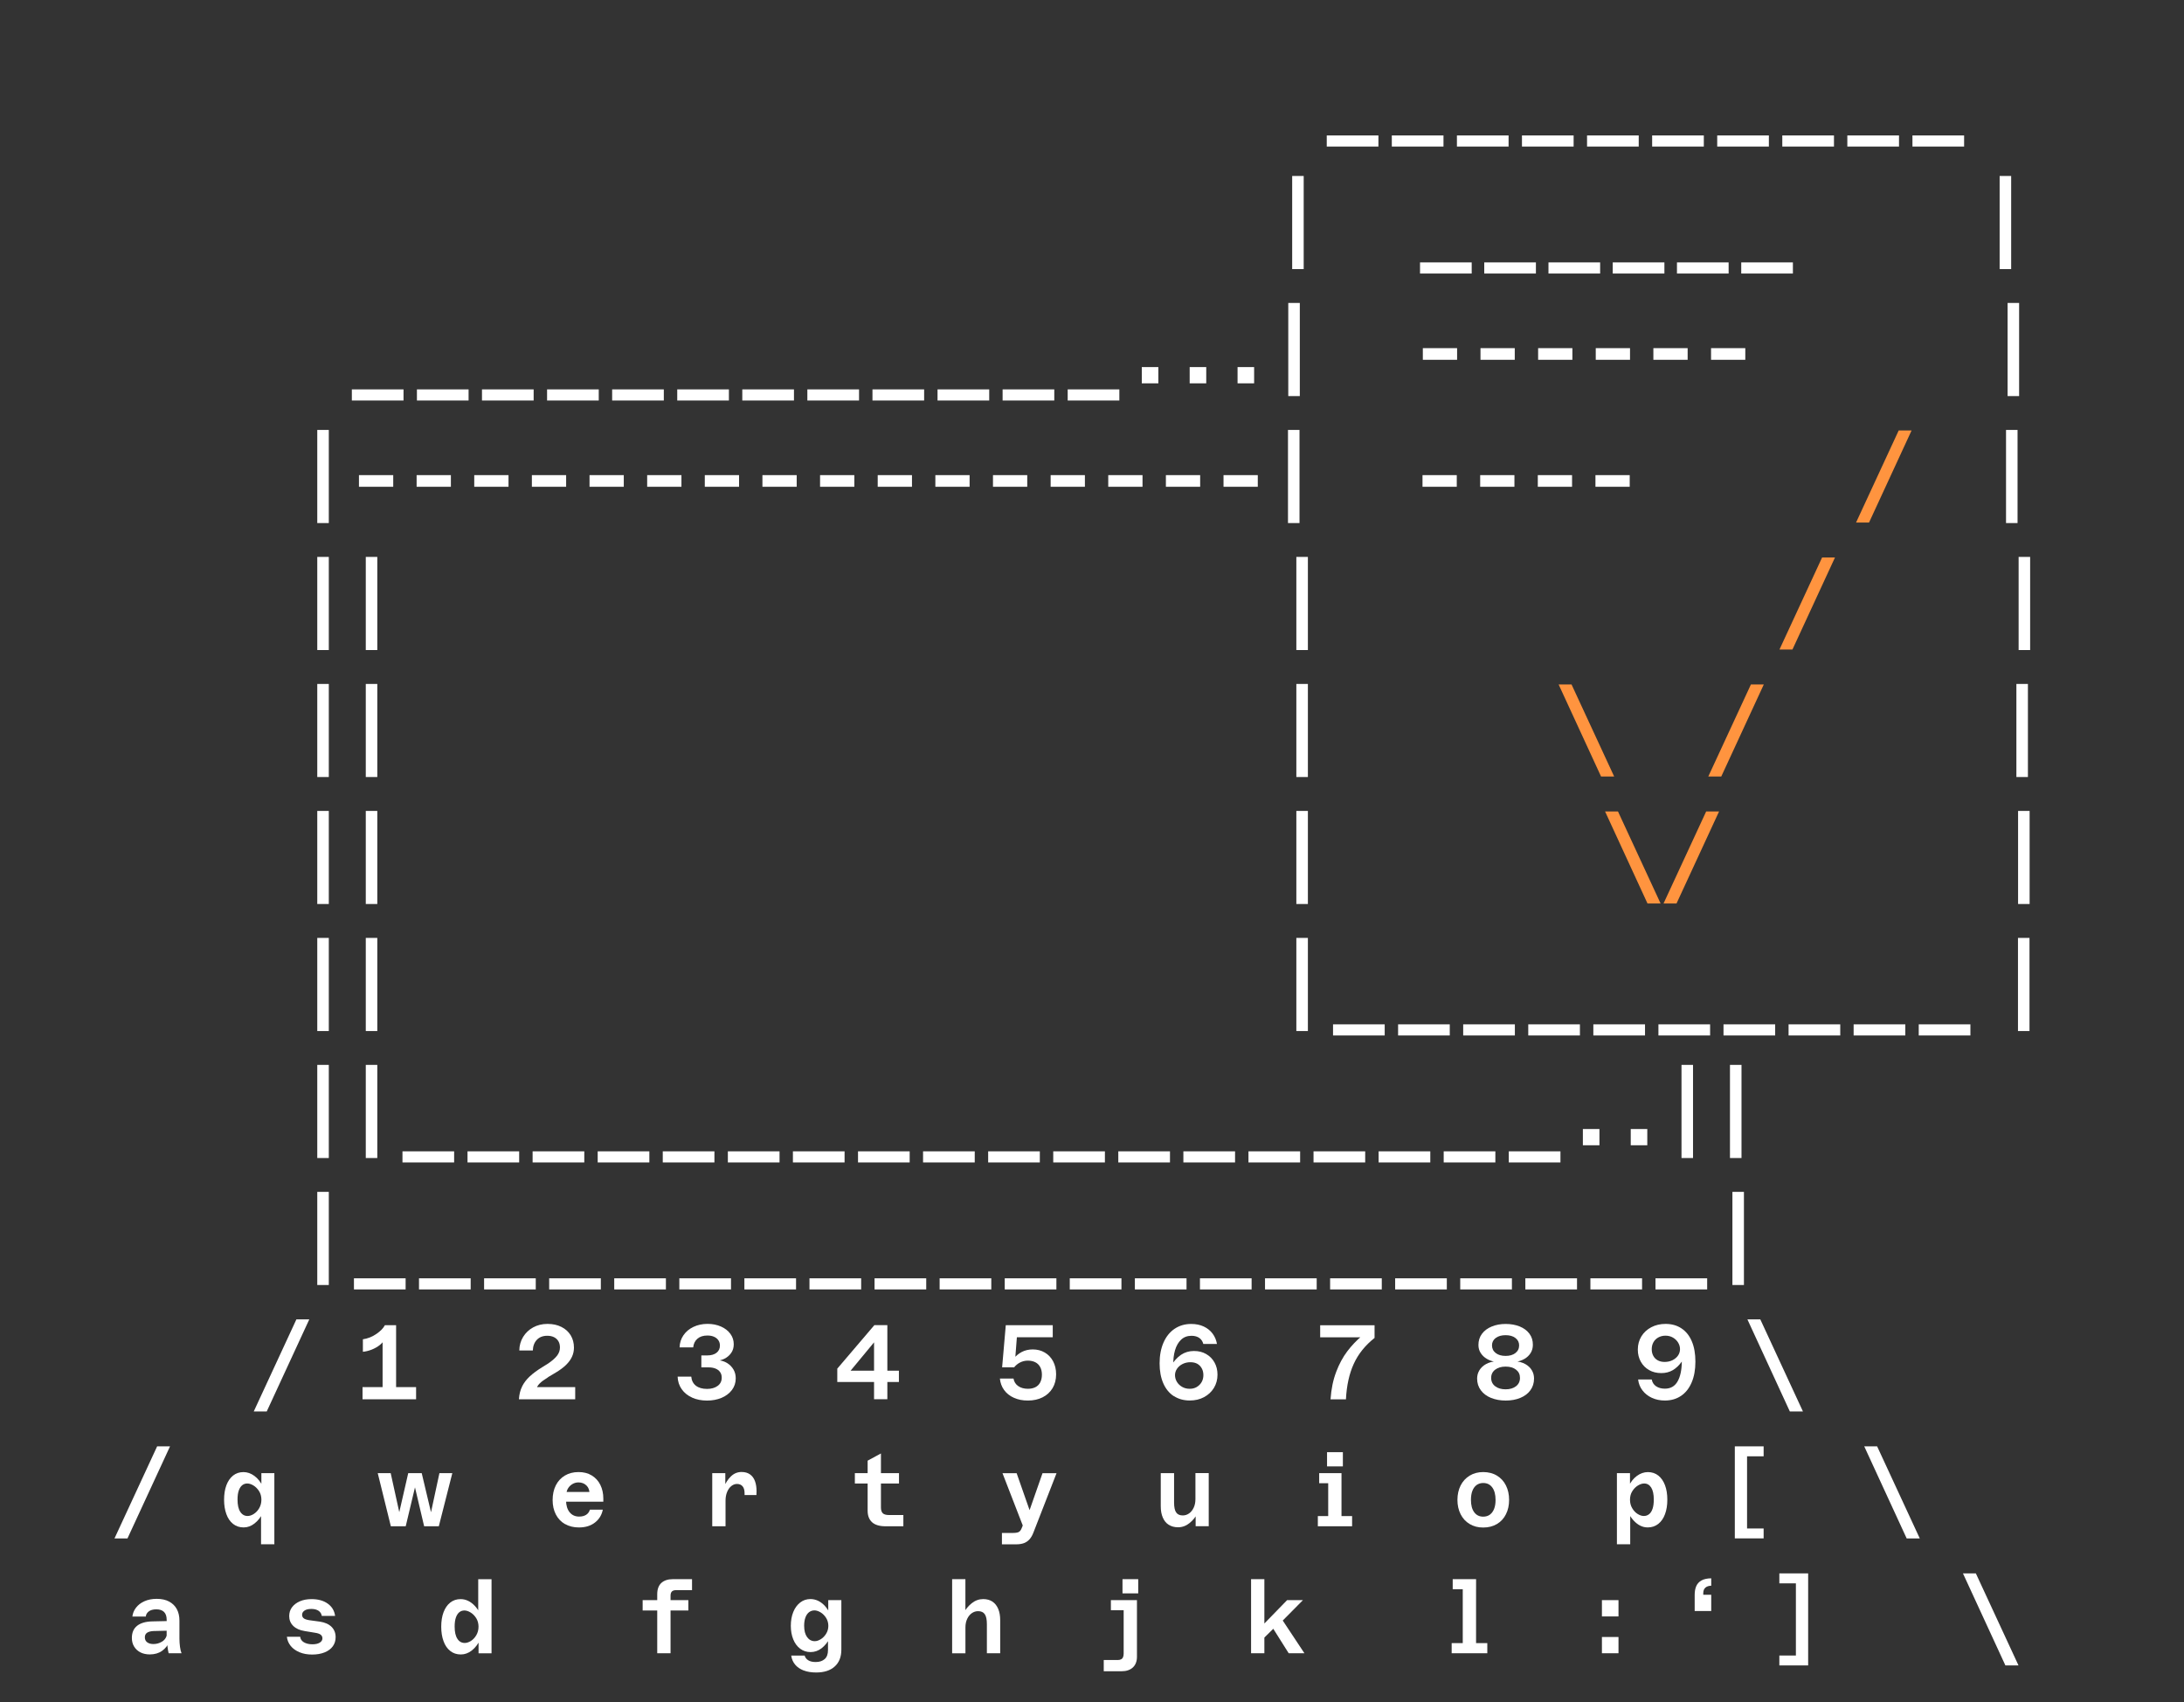 <svg width="145" height="113" viewBox="0 0 145 113" fill="none" xmlns="http://www.w3.org/2000/svg">
<rect x="0" y="0" width="145" height="113" fill="#333333" stroke="none"/>
<g clip-path="url(#clip0_6388_2706)">
<g clip-path="url(#clip1_6388_2706)">
<path d="M88.086 8.99H91.516V9.728H88.086V8.99Z" fill="white"/>
<path d="M92.405 8.99H95.836V9.728H92.405V8.99Z" fill="white"/>
<path d="M96.728 8.99H100.158V9.728H96.728V8.99Z" fill="white"/>
<path d="M101.046 8.99H104.476V9.728H101.046V8.99Z" fill="white"/>
<path d="M105.367 8.99H108.798V9.728H105.367V8.99Z" fill="white"/>
<path d="M109.689 8.99H113.12V9.728H109.689V8.99Z" fill="white"/>
<path d="M114.009 8.99H117.439V9.728H114.009V8.99Z" fill="white"/>
<path d="M118.33 8.99H121.761V9.728H118.33V8.99Z" fill="white"/>
<path d="M122.648 8.99H126.079V9.728H122.648V8.99Z" fill="white"/>
<path d="M126.971 8.99H130.401V9.728H126.971V8.99Z" fill="white"/>
<path d="M85.79 11.681H86.555V17.863H85.79V11.681Z" fill="white"/>
<path d="M94.278 17.42H97.709V18.158H94.278V17.42Z" fill="white"/>
<path d="M98.542 17.42H101.972V18.158H98.542V17.42Z" fill="white"/>
<path d="M102.806 17.42H106.236V18.158H102.806V17.42Z" fill="white"/>
<path d="M107.072 17.42H110.503V18.158H107.072V17.42Z" fill="white"/>
<path d="M111.337 17.42H114.767V18.158H111.337V17.42Z" fill="white"/>
<path d="M115.604 17.42H119.034V18.158H115.604V17.42Z" fill="white"/>
<path d="M132.76 11.681H133.525V17.863H132.76V11.681Z" fill="white"/>
<path d="M23.36 25.85H26.791V26.588H23.36V25.85Z" fill="white"/>
<path d="M27.68 25.85H31.11V26.588H27.68V25.85Z" fill="white"/>
<path d="M32 25.85H35.43V26.588H32V25.85Z" fill="white"/>
<path d="M36.321 25.85H39.752V26.588H36.321V25.85Z" fill="white"/>
<path d="M40.642 25.85H44.072V26.588H40.642V25.85Z" fill="white"/>
<path d="M44.963 25.85H48.393V26.588H44.963V25.85Z" fill="white"/>
<path d="M49.282 25.85H52.713V26.588H49.282V25.85Z" fill="white"/>
<path d="M53.602 25.85H57.033V26.588H53.602V25.85Z" fill="white"/>
<path d="M57.925 25.85H61.355V26.588H57.925V25.85Z" fill="white"/>
<path d="M62.245 25.85H65.676V26.588H62.245V25.85Z" fill="white"/>
<path d="M66.565 25.85H69.996V26.588H66.565V25.85Z" fill="white"/>
<path d="M70.886 25.85H74.316V26.588H70.886V25.85Z" fill="white"/>
<path d="M75.806 24.367H76.905V25.448H75.806V24.367Z" fill="white"/>
<path d="M78.985 24.367H80.085V25.448H78.985V24.367Z" fill="white"/>
<path d="M82.164 24.367H83.264V25.448H82.164V24.367Z" fill="white"/>
<path d="M85.531 20.111H86.297V26.293H85.531V20.111Z" fill="white"/>
<path d="M94.465 23.11H96.74V23.883H94.465V23.11Z" fill="white"/>
<path d="M98.293 23.11H100.568V23.883H98.293V23.11Z" fill="white"/>
<path d="M102.119 23.11H104.394V23.883H102.119V23.11Z" fill="white"/>
<path d="M105.945 23.11H108.22V23.883H105.945V23.11Z" fill="white"/>
<path d="M109.771 23.11H112.046V23.883H109.771V23.11Z" fill="white"/>
<path d="M113.6 23.11H115.874V23.883H113.6V23.11Z" fill="white"/>
<path d="M133.288 20.111H134.053V26.293H133.288V20.111Z" fill="white"/>
<path d="M21.064 28.541H21.83V34.723H21.064V28.541Z" fill="white"/>
<path d="M23.832 31.54H26.107V32.313H23.832V31.54Z" fill="white"/>
<path d="M27.66 31.54H29.935V32.313H27.66V31.54Z" fill="white"/>
<path d="M31.486 31.54H33.761V32.313H31.486V31.54Z" fill="white"/>
<path d="M35.312 31.54H37.587V32.313H35.312V31.54Z" fill="white"/>
<path d="M39.14 31.54H41.414V32.313H39.14V31.54Z" fill="white"/>
<path d="M42.967 31.54H45.242V32.313H42.967V31.54Z" fill="white"/>
<path d="M46.793 31.54H49.068V32.313H46.793V31.54Z" fill="white"/>
<path d="M50.619 31.54H52.894V32.313H50.619V31.54Z" fill="white"/>
<path d="M54.446 31.54H56.721V32.313H54.446V31.54Z" fill="white"/>
<path d="M58.273 31.54H60.548V32.313H58.273V31.54Z" fill="white"/>
<path d="M62.1 31.54H64.374V32.313H62.1V31.54Z" fill="white"/>
<path d="M65.926 31.54H68.201V32.313H65.926V31.54Z" fill="white"/>
<path d="M69.754 31.54H72.029V32.313H69.754V31.54Z" fill="white"/>
<path d="M73.579 31.54H75.854V32.313H73.579V31.54Z" fill="white"/>
<path d="M77.406 31.54H79.681V32.313H77.406V31.54Z" fill="white"/>
<path d="M81.232 31.54H83.507V32.313H81.232V31.54Z" fill="white"/>
<path d="M85.512 28.541H86.277V34.723H85.512V28.541Z" fill="white"/>
<path d="M94.443 31.54H96.718V32.313H94.443V31.54Z" fill="white"/>
<path d="M98.272 31.54H100.546V32.313H98.272V31.54Z" fill="white"/>
<path d="M102.098 31.54H104.372V32.313H102.098V31.54Z" fill="white"/>
<path d="M105.925 31.54H108.2V32.313H105.925V31.54Z" fill="white"/>
<path d="M133.184 28.541H133.949V34.723H133.184V28.541Z" fill="white"/>
<path d="M21.064 36.971H21.83V43.153H21.064V36.971Z" fill="white"/>
<path d="M24.285 36.971H25.05V43.153H24.285V36.971Z" fill="white"/>
<path d="M86.067 36.971H86.833V43.153H86.067V36.971Z" fill="white"/>
<path d="M134.02 36.971H134.785V43.153H134.02V36.971Z" fill="white"/>
<path d="M21.064 45.401H21.83V51.583H21.064V45.401Z" fill="white"/>
<path d="M24.285 45.401H25.05V51.583H24.285V45.401Z" fill="white"/>
<path d="M86.067 45.401H86.833V51.583H86.067V45.401Z" fill="white"/>
<path d="M133.872 45.401H134.637V51.583H133.872V45.401Z" fill="white"/>
<path d="M21.064 53.831H21.83V60.012H21.064V53.831Z" fill="white"/>
<path d="M24.285 53.831H25.05V60.012H24.285V53.831Z" fill="white"/>
<path d="M86.067 53.831H86.833V60.012H86.067V53.831Z" fill="white"/>
<path d="M126.058 28.576H126.914L124.089 34.688H123.227L126.058 28.576Z" fill="#FF943F"/>
<path d="M120.973 37.006H121.829L119.004 43.118H118.142L120.973 37.006Z" fill="#FF943F"/>
<path d="M103.48 45.436H104.337L107.168 51.548H106.298L103.48 45.436Z" fill="#FF943F"/>
<path d="M116.247 45.436H117.103L114.278 51.548H113.416L116.247 45.436Z" fill="#FF943F"/>
<path d="M106.563 53.865H107.42L110.251 59.977H109.381L106.563 53.865Z" fill="#FF943F"/>
<path d="M113.277 53.865H114.133L111.307 59.977H110.445L113.277 53.865Z" fill="#FF943F"/>
<path d="M133.984 53.831H134.75V60.012H133.984V53.831Z" fill="white"/>
<path d="M21.064 62.261H21.83V68.442H21.064V62.261Z" fill="white"/>
<path d="M24.285 62.261H25.05V68.442H24.285V62.261Z" fill="white"/>
<path d="M86.067 62.261H86.833V68.442H86.067V62.261Z" fill="white"/>
<path d="M88.503 67.999H91.933V68.737H88.503V67.999Z" fill="white"/>
<path d="M92.822 67.999H96.253V68.737H92.822V67.999Z" fill="white"/>
<path d="M97.144 67.999H100.575V68.737H97.144V67.999Z" fill="white"/>
<path d="M101.464 67.999H104.894V68.737H101.464V67.999Z" fill="white"/>
<path d="M105.785 67.999H109.216V68.737H105.785V67.999Z" fill="white"/>
<path d="M110.106 67.999H113.537V68.737H110.106V67.999Z" fill="white"/>
<path d="M114.427 67.999H117.857V68.737H114.427V67.999Z" fill="white"/>
<path d="M118.747 67.999H122.178V68.737H118.747V67.999Z" fill="white"/>
<path d="M123.066 67.999H126.497V68.737H123.066V67.999Z" fill="white"/>
<path d="M127.389 67.999H130.819V68.737H127.389V67.999Z" fill="white"/>
<path d="M133.977 62.261H134.742V68.442H133.977V62.261Z" fill="white"/>
<path d="M21.064 70.69H21.83V76.872H21.064V70.69Z" fill="white"/>
<path d="M24.285 70.69H25.05V76.872H24.285V70.69Z" fill="white"/>
<path d="M26.721 76.429H30.151V77.167H26.721V76.429Z" fill="white"/>
<path d="M31.039 76.429H34.469V77.167H31.039V76.429Z" fill="white"/>
<path d="M35.361 76.429H38.792V77.167H35.361V76.429Z" fill="white"/>
<path d="M39.682 76.429H43.112V77.167H39.682V76.429Z" fill="white"/>
<path d="M44.002 76.429H47.432V77.167H44.002V76.429Z" fill="white"/>
<path d="M48.324 76.429H51.755V77.167H48.324V76.429Z" fill="white"/>
<path d="M52.643 76.429H56.073V77.167H52.643V76.429Z" fill="white"/>
<path d="M56.965 76.429H60.395V77.167H56.965V76.429Z" fill="white"/>
<path d="M61.284 76.429H64.715V77.167H61.284V76.429Z" fill="white"/>
<path d="M65.606 76.429H69.036V77.167H65.606V76.429Z" fill="white"/>
<path d="M69.927 76.429H73.357V77.167H69.927V76.429Z" fill="white"/>
<path d="M74.246 76.429H77.677V77.167H74.246V76.429Z" fill="white"/>
<path d="M78.567 76.429H81.998V77.167H78.567V76.429Z" fill="white"/>
<path d="M82.888 76.429H86.318V77.167H82.888V76.429Z" fill="white"/>
<path d="M87.208 76.429H90.638V77.167H87.208V76.429Z" fill="white"/>
<path d="M91.529 76.429H94.96V77.167H91.529V76.429Z" fill="white"/>
<path d="M95.85 76.429H99.28V77.167H95.85V76.429Z" fill="white"/>
<path d="M100.171 76.429H103.601V77.167H100.171V76.429Z" fill="white"/>
<path d="M105.09 74.946H106.19V76.027H105.09V74.946Z" fill="white"/>
<path d="M108.268 74.946H109.367V76.027H108.268V74.946Z" fill="white"/>
<path d="M111.638 70.69H112.403V76.872H111.638V70.69Z" fill="white"/>
<path d="M114.856 70.69H115.622V76.872H114.856V70.69Z" fill="white"/>
<path d="M21.064 79.12H21.83V85.302H21.064V79.12Z" fill="white"/>
<path d="M23.499 84.859H26.93V85.597H23.499V84.859Z" fill="white"/>
<path d="M27.818 84.859H31.249V85.597H27.818V84.859Z" fill="white"/>
<path d="M32.14 84.859H35.57V85.597H32.14V84.859Z" fill="white"/>
<path d="M36.461 84.859H39.891V85.597H36.461V84.859Z" fill="white"/>
<path d="M40.78 84.859H44.211V85.597H40.78V84.859Z" fill="white"/>
<path d="M45.102 84.859H48.533V85.597H45.102V84.859Z" fill="white"/>
<path d="M49.421 84.859H52.851V85.597H49.421V84.859Z" fill="white"/>
<path d="M53.743 84.859H57.174V85.597H53.743V84.859Z" fill="white"/>
<path d="M58.063 84.859H61.494V85.597H58.063V84.859Z" fill="white"/>
<path d="M62.384 84.859H65.814V85.597H62.384V84.859Z" fill="white"/>
<path d="M66.706 84.859H70.136V85.597H66.706V84.859Z" fill="white"/>
<path d="M71.024 84.859H74.455V85.597H71.024V84.859Z" fill="white"/>
<path d="M75.346 84.859H78.776V85.597H75.346V84.859Z" fill="white"/>
<path d="M79.667 84.859H83.097V85.597H79.667V84.859Z" fill="white"/>
<path d="M83.987 84.859H87.418V85.597H83.987V84.859Z" fill="white"/>
<path d="M88.309 84.859H91.739V85.597H88.309V84.859Z" fill="white"/>
<path d="M92.627 84.859H96.057V85.597H92.627V84.859Z" fill="white"/>
<path d="M96.948 84.859H100.379V85.597H96.948V84.859Z" fill="white"/>
<path d="M101.271 84.859H104.701V85.597H101.271V84.859Z" fill="white"/>
<path d="M105.59 84.859H109.02V85.597H105.59V84.859Z" fill="white"/>
<path d="M109.911 84.859H113.342V85.597H109.911V84.859Z" fill="white"/>
<path d="M115.018 79.12H115.783V85.302H115.018V79.12Z" fill="white"/>
<path d="M19.678 87.585H20.534L17.709 93.697H16.847L19.678 87.585Z" fill="white"/>
<path d="M24.069 92.081H27.625V92.889H24.069V92.081ZM25.399 88.828L25.552 88.877C25.482 89.027 25.368 89.164 25.212 89.289C25.053 89.413 24.877 89.513 24.68 89.591C24.483 89.669 24.288 89.716 24.093 89.736V88.906C24.413 88.859 24.709 88.742 24.983 88.555C25.258 88.368 25.447 88.172 25.554 87.971H26.298V92.889H25.401V88.828H25.399Z" fill="white"/>
<path d="M34.662 92.038C34.785 91.794 34.954 91.572 35.17 91.371C35.387 91.17 35.659 90.969 35.988 90.766L36.405 90.506C36.67 90.323 36.865 90.151 36.989 89.987C37.114 89.823 37.176 89.644 37.176 89.447C37.176 89.292 37.143 89.156 37.076 89.039C37.008 88.922 36.911 88.832 36.784 88.767C36.656 88.703 36.508 88.672 36.336 88.672C36.044 88.672 35.812 88.762 35.644 88.939C35.475 89.117 35.385 89.353 35.375 89.65H34.478C34.482 89.318 34.567 89.017 34.73 88.75C34.892 88.483 35.114 88.272 35.394 88.118C35.675 87.964 35.993 87.885 36.351 87.885C36.709 87.885 37.012 87.952 37.277 88.087C37.541 88.219 37.744 88.405 37.889 88.641C38.032 88.877 38.106 89.15 38.106 89.458C38.106 89.673 38.063 89.876 37.976 90.063C37.891 90.251 37.76 90.43 37.584 90.604C37.408 90.777 37.178 90.947 36.896 91.117L36.409 91.406L36.366 91.441C36.131 91.585 35.953 91.716 35.837 91.831C35.721 91.946 35.64 92.079 35.593 92.227L35.363 92.079H38.189V92.887H34.453C34.472 92.563 34.542 92.28 34.666 92.036L34.662 92.038Z" fill="white"/>
<path d="M45.95 92.775C45.658 92.645 45.426 92.457 45.258 92.217C45.088 91.975 44.999 91.698 44.989 91.384H45.894C45.917 91.642 46.019 91.843 46.199 91.985C46.381 92.127 46.628 92.2 46.943 92.2C47.231 92.2 47.465 92.133 47.647 91.999C47.828 91.866 47.917 91.684 47.917 91.454C47.917 91.304 47.88 91.179 47.805 91.078C47.732 90.976 47.629 90.9 47.502 90.849C47.374 90.799 47.227 90.771 47.059 90.771H46.564V89.977H46.955C47.214 89.977 47.42 89.919 47.571 89.802C47.722 89.684 47.797 89.524 47.797 89.323C47.797 89.187 47.763 89.07 47.693 88.968C47.623 88.867 47.527 88.791 47.401 88.736C47.276 88.681 47.131 88.656 46.962 88.656C46.684 88.656 46.464 88.728 46.301 88.871C46.139 89.013 46.046 89.204 46.023 89.442H45.119C45.128 89.142 45.213 88.875 45.376 88.638C45.538 88.402 45.758 88.217 46.037 88.084C46.315 87.952 46.628 87.883 46.976 87.883C47.305 87.883 47.602 87.942 47.867 88.059C48.132 88.176 48.339 88.336 48.489 88.541C48.64 88.744 48.715 88.976 48.715 89.234C48.715 89.458 48.659 89.651 48.545 89.813C48.431 89.975 48.286 90.1 48.107 90.19C47.927 90.28 47.737 90.33 47.533 90.344L47.637 90.287C47.882 90.307 48.097 90.371 48.277 90.484C48.458 90.598 48.597 90.74 48.698 90.914C48.798 91.087 48.847 91.281 48.847 91.497C48.847 91.792 48.762 92.051 48.59 92.278C48.418 92.502 48.188 92.674 47.902 92.795C47.614 92.914 47.295 92.974 46.941 92.974C46.57 92.974 46.238 92.908 45.946 92.777L45.95 92.775Z" fill="white"/>
<path d="M58.03 88.715L58.316 88.763L56.368 91.117L56.263 90.99H59.68V91.741H55.589V90.855L58.051 87.967H58.913V92.885H58.03V88.713V88.715Z" fill="white"/>
<path d="M67.313 92.789C67.043 92.668 66.826 92.496 66.666 92.276C66.505 92.055 66.413 91.8 66.384 91.511H67.288C67.325 91.726 67.429 91.893 67.601 92.012C67.773 92.132 67.988 92.192 68.249 92.192C68.434 92.192 68.599 92.157 68.74 92.087C68.881 92.016 68.989 91.909 69.062 91.767C69.136 91.624 69.174 91.454 69.174 91.257C69.174 91.06 69.138 90.892 69.062 90.752C68.987 90.611 68.881 90.504 68.74 90.432C68.599 90.36 68.432 90.323 68.243 90.323C68.054 90.323 67.885 90.364 67.725 90.445C67.565 90.528 67.433 90.635 67.333 90.766H66.533L66.776 87.969H69.894V88.769H67.132L67.536 88.475L67.397 90.252L67.279 90.217C67.431 90.02 67.617 89.864 67.831 89.751C68.046 89.638 68.291 89.579 68.566 89.579C68.863 89.579 69.13 89.647 69.366 89.786C69.602 89.924 69.787 90.12 69.919 90.369C70.05 90.619 70.118 90.906 70.118 91.23C70.118 91.581 70.038 91.888 69.882 92.151C69.723 92.412 69.503 92.615 69.221 92.758C68.939 92.9 68.614 92.972 68.247 92.972C67.88 92.972 67.59 92.912 67.317 92.789H67.313Z" fill="white"/>
<path d="M77.927 92.678C77.626 92.481 77.394 92.196 77.232 91.825C77.07 91.453 76.988 91.012 76.988 90.5C76.988 89.989 77.075 89.515 77.249 89.121C77.423 88.725 77.669 88.42 77.987 88.207C78.306 87.995 78.67 87.888 79.083 87.888C79.398 87.888 79.678 87.944 79.922 88.059C80.165 88.174 80.361 88.332 80.51 88.533C80.658 88.734 80.753 88.963 80.796 89.214H79.891C79.845 89.041 79.754 88.908 79.621 88.814C79.485 88.721 79.315 88.674 79.106 88.674C78.828 88.674 78.598 88.76 78.415 88.933C78.231 89.107 78.098 89.341 78.011 89.636C77.926 89.93 77.887 90.268 77.897 90.647L77.736 90.682C77.935 90.354 78.161 90.106 78.411 89.936C78.662 89.769 78.946 89.683 79.267 89.683C79.588 89.683 79.845 89.751 80.081 89.886C80.316 90.02 80.502 90.208 80.633 90.444C80.765 90.68 80.832 90.951 80.832 91.255C80.832 91.579 80.753 91.87 80.597 92.13C80.438 92.389 80.222 92.594 79.943 92.744C79.665 92.895 79.348 92.969 78.99 92.969C78.587 92.969 78.235 92.871 77.933 92.674L77.927 92.678ZM79.46 92.069C79.597 91.987 79.704 91.878 79.781 91.743C79.858 91.607 79.895 91.454 79.895 91.287C79.895 91.119 79.862 90.976 79.794 90.848C79.727 90.719 79.63 90.617 79.507 90.541C79.381 90.467 79.224 90.428 79.033 90.428C78.842 90.428 78.675 90.467 78.519 90.543C78.361 90.621 78.237 90.727 78.146 90.859C78.055 90.992 78.011 91.135 78.011 91.285C78.011 91.435 78.051 91.585 78.132 91.724C78.214 91.862 78.328 91.974 78.476 92.061C78.625 92.147 78.793 92.192 78.985 92.192C79.176 92.192 79.325 92.151 79.462 92.069H79.46Z" fill="white"/>
<path d="M88.709 91.076C88.909 90.547 89.157 90.091 89.447 89.706C89.737 89.322 90.069 88.972 90.446 88.66L90.55 88.773H87.649V87.973H91.26V88.816C90.637 89.308 90.177 89.882 89.878 90.537C89.578 91.193 89.406 91.978 89.36 92.891H88.337C88.384 92.212 88.507 91.607 88.71 91.078L88.709 91.076Z" fill="white"/>
<path d="M98.991 92.797C98.705 92.68 98.481 92.512 98.317 92.292C98.152 92.071 98.069 91.812 98.069 91.511C98.069 91.31 98.12 91.127 98.222 90.959C98.325 90.793 98.469 90.656 98.661 90.551C98.85 90.446 99.074 90.383 99.329 90.366L99.302 90.401C99.084 90.374 98.889 90.309 98.719 90.208C98.547 90.106 98.409 89.977 98.309 89.821C98.207 89.665 98.156 89.486 98.156 89.285C98.156 89 98.234 88.752 98.39 88.543C98.545 88.334 98.761 88.172 99.038 88.059C99.314 87.944 99.623 87.888 99.967 87.888C100.311 87.888 100.62 87.944 100.897 88.055C101.173 88.168 101.388 88.329 101.544 88.539C101.699 88.75 101.774 88.996 101.77 89.277C101.77 89.478 101.72 89.659 101.622 89.817C101.521 89.977 101.386 90.106 101.212 90.208C101.038 90.309 100.845 90.374 100.63 90.401L100.603 90.366C100.858 90.385 101.08 90.446 101.268 90.551C101.455 90.656 101.6 90.793 101.699 90.959C101.799 91.125 101.848 91.308 101.848 91.511C101.848 91.812 101.766 92.071 101.604 92.292C101.442 92.512 101.22 92.68 100.935 92.797C100.651 92.914 100.331 92.973 99.969 92.973C99.608 92.973 99.283 92.914 98.999 92.797H98.991ZM100.649 92.024C100.825 91.888 100.914 91.704 100.914 91.47C100.914 91.236 100.827 91.058 100.653 90.922C100.479 90.785 100.249 90.719 99.961 90.719C99.673 90.719 99.447 90.787 99.269 90.922C99.092 91.056 99.001 91.24 99.001 91.47C99.001 91.7 99.09 91.89 99.269 92.024C99.447 92.161 99.679 92.227 99.961 92.227C100.244 92.227 100.474 92.159 100.649 92.024ZM100.611 89.819C100.775 89.692 100.858 89.523 100.858 89.306C100.858 89.109 100.777 88.947 100.615 88.822C100.452 88.695 100.234 88.633 99.961 88.633C99.689 88.633 99.469 88.695 99.304 88.818C99.14 88.943 99.057 89.105 99.057 89.306C99.057 89.521 99.14 89.692 99.304 89.819C99.469 89.946 99.689 90.009 99.961 90.009C100.234 90.009 100.446 89.946 100.613 89.819H100.611Z" fill="white"/>
<path d="M109.672 92.793C109.415 92.674 109.206 92.508 109.046 92.297C108.885 92.087 108.789 91.845 108.758 91.573H109.662C109.699 91.771 109.797 91.921 109.954 92.026C110.112 92.132 110.306 92.184 110.538 92.184C110.913 92.184 111.193 92.024 111.376 91.706C111.56 91.388 111.653 90.947 111.659 90.385C111.477 90.639 111.278 90.828 111.057 90.957C110.837 91.086 110.584 91.15 110.296 91.15C109.991 91.15 109.72 91.084 109.486 90.949C109.252 90.816 109.069 90.631 108.937 90.395C108.806 90.159 108.738 89.891 108.738 89.591C108.738 89.263 108.818 88.97 108.974 88.713C109.133 88.455 109.351 88.252 109.631 88.106C109.911 87.958 110.228 87.885 110.58 87.885C110.984 87.885 111.336 87.983 111.633 88.18C111.931 88.377 112.163 88.662 112.321 89.037C112.482 89.412 112.561 89.864 112.561 90.393C112.561 90.922 112.478 91.388 112.31 91.776C112.144 92.165 111.908 92.461 111.604 92.664C111.301 92.867 110.945 92.971 110.536 92.971C110.215 92.971 109.927 92.91 109.67 92.791L109.672 92.793ZM111.042 90.293C111.197 90.215 111.318 90.114 111.407 89.985C111.496 89.856 111.539 89.714 111.539 89.56C111.539 89.406 111.498 89.267 111.417 89.13C111.336 88.994 111.222 88.883 111.077 88.797C110.93 88.711 110.764 88.666 110.58 88.666C110.396 88.666 110.246 88.705 110.103 88.781C109.962 88.859 109.851 88.965 109.776 89.101C109.699 89.238 109.662 89.392 109.662 89.566C109.662 89.73 109.695 89.874 109.763 90.001C109.83 90.128 109.927 90.227 110.054 90.299C110.182 90.371 110.337 90.409 110.516 90.409C110.712 90.409 110.885 90.37 111.042 90.293Z" fill="white"/>
<path d="M116.014 87.585H116.87L119.701 93.697H118.831L116.014 87.585Z" fill="white"/>
<path d="M10.432 96.015H11.288L8.463 102.126H7.601L10.432 96.015Z" fill="white"/>
<path d="M17.333 100.327L17.465 100.411C17.312 100.716 17.125 100.956 16.9 101.131C16.678 101.307 16.437 101.395 16.178 101.395C15.903 101.395 15.669 101.317 15.474 101.162C15.279 101.008 15.13 100.792 15.03 100.513C14.927 100.234 14.877 99.913 14.877 99.555C14.877 99.195 14.927 98.87 15.03 98.596C15.132 98.323 15.279 98.109 15.472 97.954C15.665 97.8 15.896 97.722 16.164 97.722C16.419 97.722 16.661 97.806 16.891 97.976C17.121 98.144 17.31 98.384 17.457 98.692L17.353 98.797V97.792H18.215V102.513H17.331V100.327H17.333ZM16.846 100.503C16.989 100.413 17.111 100.286 17.208 100.12C17.304 99.954 17.355 99.765 17.355 99.555C17.355 99.344 17.304 99.151 17.202 98.989C17.099 98.827 16.976 98.702 16.829 98.612C16.682 98.522 16.545 98.479 16.415 98.479C16.286 98.479 16.172 98.518 16.075 98.598C15.979 98.678 15.903 98.797 15.849 98.957C15.795 99.117 15.77 99.312 15.77 99.547C15.77 99.902 15.83 100.173 15.951 100.358C16.071 100.544 16.234 100.636 16.439 100.636C16.568 100.636 16.705 100.591 16.848 100.503H16.846Z" fill="white"/>
<path d="M25.077 97.793H25.939L26.573 100.673H26.442L27.103 97.793H27.999L28.681 100.665H28.556L29.174 97.793H30.03L29.134 101.319H28.16L27.506 98.544H27.597L26.936 101.319H25.949L25.079 97.793H25.077Z" fill="white"/>
<path d="M37.519 101.178C37.254 101.028 37.051 100.815 36.906 100.538C36.763 100.261 36.69 99.941 36.69 99.576C36.69 99.211 36.761 98.881 36.902 98.602C37.043 98.323 37.244 98.107 37.503 97.952C37.762 97.798 38.064 97.72 38.408 97.72C38.752 97.72 39.04 97.794 39.287 97.945C39.534 98.095 39.726 98.304 39.857 98.569C39.989 98.836 40.056 99.141 40.056 99.482V99.685H37.26V99.039H39.424L39.138 99.312V99.145C39.138 98.92 39.071 98.741 38.933 98.608C38.796 98.475 38.618 98.407 38.402 98.407C38.263 98.407 38.133 98.442 38.011 98.513C37.89 98.583 37.795 98.674 37.723 98.786C37.652 98.899 37.611 99.024 37.602 99.164C37.598 99.268 37.594 99.342 37.594 99.389C37.594 99.436 37.59 99.506 37.58 99.599C37.584 99.937 37.665 100.2 37.82 100.39C37.975 100.579 38.185 100.675 38.45 100.675C38.636 100.675 38.79 100.636 38.912 100.559C39.036 100.481 39.119 100.368 39.165 100.218H40.021C39.952 100.569 39.778 100.854 39.499 101.071C39.221 101.289 38.866 101.397 38.435 101.397C38.087 101.397 37.781 101.322 37.517 101.172L37.519 101.178Z" fill="white"/>
<path d="M47.285 97.793H48.155V98.924L48.05 98.741C48.176 98.433 48.338 98.183 48.538 97.996C48.737 97.808 48.968 97.715 49.233 97.715C49.461 97.715 49.649 97.769 49.798 97.877C49.946 97.984 50.055 98.132 50.124 98.323C50.194 98.513 50.229 98.735 50.229 98.987C50.229 99.09 50.227 99.176 50.221 99.246H49.434V99.12C49.434 98.922 49.39 98.772 49.303 98.667C49.214 98.561 49.09 98.509 48.928 98.509C48.793 98.509 48.667 98.558 48.549 98.653C48.431 98.749 48.338 98.882 48.271 99.049C48.203 99.217 48.17 99.404 48.17 99.611V101.319H47.287V97.793H47.285Z" fill="white"/>
<path d="M56.756 97.793H59.686V98.481H56.756V97.793ZM57.904 101.055C57.705 100.88 57.604 100.62 57.604 100.279V96.963L58.487 96.485V100.068C58.487 100.245 58.528 100.374 58.609 100.454C58.69 100.534 58.833 100.573 59.036 100.573H59.976V101.319H58.793C58.399 101.319 58.101 101.231 57.902 101.055H57.904Z" fill="white"/>
<path d="M66.522 101.762H67.245C67.427 101.762 67.556 101.74 67.638 101.699C67.719 101.656 67.784 101.568 67.837 101.432L67.989 101.053L68.011 101.545L66.557 97.794H67.496L68.471 100.577H68.241L69.215 97.794H70.146L68.608 101.742C68.538 101.925 68.451 102.074 68.347 102.189C68.243 102.304 68.119 102.386 67.978 102.439C67.837 102.489 67.668 102.517 67.473 102.517H66.52V101.765L66.522 101.762Z" fill="white"/>
<path d="M77.597 101.223C77.423 101.114 77.292 100.952 77.201 100.741C77.11 100.53 77.065 100.283 77.065 99.996V97.791H77.949V99.736C77.949 100.041 77.993 100.261 78.084 100.396C78.175 100.532 78.322 100.599 78.526 100.599C78.675 100.599 78.812 100.556 78.94 100.468C79.068 100.382 79.17 100.255 79.249 100.089C79.329 99.924 79.367 99.73 79.367 99.51V97.789H80.25V101.315H79.381V100.318L79.52 100.431C79.385 100.698 79.203 100.925 78.973 101.108C78.743 101.293 78.492 101.385 78.217 101.385C77.976 101.385 77.769 101.331 77.595 101.219L77.597 101.223Z" fill="white"/>
<path d="M87.494 100.643H89.769V101.319H87.494V100.643ZM87.583 97.792H89.031V98.46H87.583V97.792ZM88.105 96.401H89.156V97.342H88.105V96.401ZM88.182 97.792H89.065V101.094H88.182V97.792Z" fill="white"/>
<path d="M97.575 101.17C97.316 101.016 97.115 100.799 96.974 100.52C96.833 100.241 96.762 99.925 96.762 99.568C96.762 99.211 96.833 98.887 96.974 98.61C97.115 98.333 97.316 98.114 97.575 97.956C97.834 97.8 98.134 97.72 98.472 97.72C98.81 97.72 99.123 97.798 99.384 97.956C99.643 98.112 99.844 98.331 99.983 98.61C100.123 98.889 100.192 99.209 100.192 99.568C100.192 99.927 100.123 100.241 99.983 100.52C99.844 100.799 99.645 101.016 99.384 101.17C99.125 101.324 98.82 101.402 98.472 101.402C98.124 101.402 97.834 101.324 97.575 101.17ZM98.915 100.546C99.038 100.456 99.131 100.329 99.197 100.163C99.263 99.997 99.293 99.798 99.293 99.57C99.293 99.219 99.222 98.944 99.077 98.745C98.934 98.546 98.731 98.446 98.472 98.446C98.306 98.446 98.161 98.491 98.037 98.579C97.914 98.667 97.821 98.797 97.755 98.965C97.689 99.133 97.659 99.336 97.659 99.57C97.659 99.917 97.73 100.189 97.875 100.386C98.02 100.583 98.219 100.68 98.474 100.68C98.646 100.68 98.793 100.636 98.917 100.548L98.915 100.546Z" fill="white"/>
<path d="M107.35 97.792H108.219V98.797L108.115 98.692C108.258 98.384 108.445 98.144 108.675 97.976C108.905 97.808 109.149 97.722 109.41 97.722C109.671 97.722 109.91 97.8 110.102 97.954C110.295 98.109 110.442 98.323 110.544 98.596C110.647 98.87 110.697 99.19 110.697 99.555C110.697 99.919 110.647 100.236 110.544 100.513C110.442 100.792 110.293 101.008 110.096 101.162C109.899 101.317 109.665 101.395 109.396 101.395C109.22 101.395 109.052 101.356 108.896 101.276C108.737 101.196 108.592 101.082 108.457 100.934C108.322 100.786 108.204 100.612 108.101 100.411L108.233 100.327V102.513H107.35V97.792ZM109.489 100.515C109.59 100.433 109.665 100.312 109.719 100.15C109.773 99.988 109.798 99.789 109.798 99.549C109.798 99.197 109.742 98.932 109.628 98.751C109.514 98.569 109.358 98.479 109.159 98.479C109.029 98.479 108.89 98.524 108.745 98.612C108.598 98.702 108.474 98.827 108.372 98.989C108.27 99.151 108.219 99.338 108.219 99.555C108.219 99.771 108.268 99.954 108.366 100.12C108.463 100.286 108.585 100.415 108.728 100.503C108.871 100.591 109.008 100.636 109.137 100.636C109.267 100.636 109.389 100.595 109.489 100.513V100.515Z" fill="white"/>
<path d="M115.178 96.015H117.091V96.674H115.991V101.465H117.091V102.124H115.178V96.013V96.015Z" fill="white"/>
<path d="M123.771 96.015H124.627L127.458 102.126H126.588L123.771 96.015Z" fill="white"/>
<path d="M9.329 109.692C9.151 109.602 9.01 109.475 8.908 109.309C8.805 109.144 8.755 108.95 8.755 108.73C8.755 108.375 8.873 108.105 9.107 107.922C9.34 107.739 9.673 107.643 10.106 107.633L11.066 107.612V107.528C11.066 107.294 11.006 107.12 10.889 107.005C10.771 106.89 10.602 106.833 10.384 106.833C10.166 106.833 9.992 106.88 9.872 106.974C9.754 107.067 9.69 107.18 9.681 107.311H8.79C8.813 107.1 8.892 106.905 9.029 106.724C9.167 106.544 9.352 106.4 9.59 106.295C9.826 106.189 10.098 106.136 10.403 106.136C10.732 106.136 11.01 106.197 11.235 106.32C11.459 106.443 11.629 106.611 11.743 106.825C11.857 107.04 11.913 107.292 11.913 107.577V108.784C11.913 108.962 11.926 109.144 11.951 109.329C11.977 109.514 12.011 109.653 12.052 109.746H11.196C11.196 109.746 11.194 109.725 11.188 109.711C11.161 109.598 11.138 109.469 11.122 109.325C11.107 109.181 11.101 109.028 11.105 108.868L11.231 108.987C11.138 109.231 10.981 109.43 10.761 109.588C10.541 109.745 10.268 109.825 9.943 109.825C9.712 109.825 9.507 109.78 9.327 109.692H9.329ZM10.738 108.989C10.904 108.892 11.014 108.755 11.064 108.582V108.252L10.187 108.273C10.005 108.283 9.866 108.32 9.766 108.386C9.665 108.453 9.617 108.554 9.617 108.695C9.617 108.835 9.669 108.944 9.773 109.021C9.878 109.099 10.015 109.136 10.187 109.136C10.386 109.136 10.57 109.087 10.736 108.987L10.738 108.989Z" fill="white"/>
<path d="M19.877 109.678C19.633 109.575 19.44 109.436 19.299 109.26C19.158 109.085 19.073 108.882 19.046 108.653H19.929C19.948 108.813 20.032 108.936 20.18 109.022C20.329 109.108 20.517 109.153 20.745 109.153C20.95 109.153 21.11 109.116 21.228 109.044C21.346 108.972 21.406 108.876 21.406 108.759C21.406 108.661 21.369 108.581 21.297 108.521C21.226 108.46 21.098 108.415 20.919 108.388L20.231 108.275C19.902 108.224 19.647 108.109 19.469 107.933C19.291 107.758 19.201 107.541 19.201 107.284C19.201 107.059 19.262 106.862 19.388 106.694C19.514 106.527 19.688 106.394 19.91 106.298C20.132 106.203 20.389 106.154 20.683 106.154C21.12 106.154 21.477 106.253 21.757 106.452C22.038 106.651 22.202 106.925 22.248 107.27H21.365C21.342 107.126 21.27 107.01 21.149 106.928C21.027 106.847 20.868 106.806 20.669 106.806C20.47 106.806 20.323 106.843 20.217 106.915C20.111 106.987 20.057 107.081 20.057 107.192C20.057 107.289 20.091 107.368 20.161 107.424C20.231 107.481 20.349 107.522 20.517 107.551L21.234 107.649C21.572 107.699 21.833 107.816 22.012 107.996C22.194 108.175 22.283 108.404 22.283 108.681C22.283 108.911 22.221 109.112 22.096 109.286C21.97 109.459 21.79 109.594 21.552 109.69C21.317 109.785 21.04 109.834 20.725 109.834C20.41 109.834 20.124 109.783 19.881 109.68L19.877 109.678Z" fill="white"/>
<path d="M29.891 109.594C29.696 109.44 29.547 109.224 29.447 108.944C29.344 108.665 29.294 108.345 29.294 107.986C29.294 107.627 29.344 107.301 29.447 107.028C29.549 106.755 29.696 106.54 29.889 106.386C30.082 106.232 30.312 106.154 30.581 106.154C30.753 106.154 30.917 106.191 31.076 106.267C31.234 106.341 31.381 106.453 31.518 106.597C31.656 106.741 31.776 106.917 31.876 107.124L31.75 107.229V104.833H32.634V109.75H31.772V108.753L31.884 108.837C31.735 109.145 31.549 109.389 31.323 109.565C31.097 109.741 30.855 109.828 30.596 109.828C30.322 109.828 30.088 109.75 29.893 109.596L29.891 109.594ZM31.261 108.933C31.404 108.843 31.526 108.716 31.623 108.55C31.719 108.384 31.77 108.195 31.77 107.984C31.77 107.774 31.719 107.581 31.617 107.419C31.515 107.257 31.391 107.132 31.244 107.042C31.097 106.952 30.96 106.909 30.83 106.909C30.701 106.909 30.587 106.948 30.49 107.028C30.394 107.108 30.318 107.227 30.264 107.387C30.21 107.547 30.185 107.742 30.185 107.977C30.185 108.332 30.245 108.603 30.367 108.788C30.486 108.974 30.649 109.065 30.854 109.065C30.983 109.065 31.12 109.021 31.263 108.933H31.261Z" fill="white"/>
<path d="M42.667 106.222H45.701V106.911H42.667V106.222ZM43.906 105.083C44.087 104.915 44.344 104.829 44.679 104.829H45.945V105.559H44.88C44.754 105.559 44.663 105.59 44.605 105.651C44.547 105.711 44.519 105.805 44.519 105.932V109.747H43.635V105.826C43.635 105.498 43.726 105.251 43.906 105.081V105.083Z" fill="white"/>
<path d="M53.352 110.89C53.117 110.798 52.927 110.669 52.788 110.5C52.649 110.332 52.562 110.133 52.531 109.903H53.422C53.459 110.033 53.54 110.139 53.662 110.215C53.785 110.293 53.95 110.33 54.158 110.33C54.41 110.33 54.607 110.264 54.754 110.133C54.9 110.002 54.972 109.803 54.972 109.536V108.63L55.097 108.736C54.945 109.026 54.759 109.255 54.541 109.421C54.322 109.586 54.081 109.67 53.818 109.67C53.555 109.67 53.329 109.596 53.13 109.45C52.931 109.302 52.776 109.097 52.668 108.831C52.56 108.566 52.504 108.265 52.504 107.928C52.504 107.59 52.558 107.274 52.668 107.007C52.776 106.739 52.931 106.531 53.128 106.378C53.325 106.226 53.551 106.15 53.806 106.15C53.982 106.15 54.153 106.189 54.315 106.265C54.477 106.343 54.626 106.455 54.763 106.603C54.9 106.751 55.016 106.933 55.115 107.147L54.989 107.231V106.22H55.859V109.508C55.859 109.99 55.712 110.365 55.416 110.628C55.123 110.894 54.713 111.025 54.189 111.025C53.868 111.025 53.59 110.98 53.354 110.888L53.352 110.89ZM54.491 108.818C54.632 108.732 54.752 108.609 54.848 108.453C54.945 108.297 54.995 108.121 54.995 107.93C54.995 107.739 54.945 107.557 54.846 107.399C54.746 107.243 54.624 107.12 54.481 107.034C54.338 106.948 54.201 106.903 54.071 106.903C53.942 106.903 53.824 106.942 53.719 107.018C53.615 107.097 53.534 107.212 53.476 107.366C53.418 107.52 53.389 107.705 53.389 107.92C53.389 108.244 53.455 108.496 53.584 108.675C53.714 108.855 53.884 108.946 54.093 108.946C54.218 108.946 54.352 108.904 54.493 108.816L54.491 108.818Z" fill="white"/>
<path d="M63.212 104.831H64.095V107.22L63.969 107.1C64.099 106.839 64.281 106.615 64.513 106.429C64.745 106.244 65 106.152 65.278 106.152C65.519 106.152 65.722 106.209 65.891 106.32C66.057 106.433 66.184 106.593 66.273 106.802C66.362 107.011 66.405 107.262 66.405 107.557V109.748H65.521V107.817C65.521 107.512 65.475 107.292 65.382 107.157C65.29 107.02 65.141 106.954 64.938 106.954C64.789 106.954 64.652 106.997 64.524 107.085C64.397 107.171 64.294 107.298 64.215 107.461C64.136 107.625 64.097 107.817 64.097 108.037V109.75H63.214V104.833L63.212 104.831Z" fill="white"/>
<path d="M73.28 110.197H74.212C74.295 110.197 74.366 110.182 74.428 110.152C74.49 110.123 74.533 110.074 74.56 110.008C74.587 109.942 74.602 109.866 74.602 109.776V106.22H75.485V109.979C75.485 110.283 75.395 110.519 75.215 110.689C75.033 110.857 74.784 110.943 74.463 110.943H73.28V110.197ZM73.754 106.222H75.451V106.89H73.754V106.222ZM74.525 104.831H75.569V105.772H74.525V104.831Z" fill="white"/>
<path d="M83.061 104.831H83.944V109.748H83.061V104.831ZM83.772 107.949L85.455 106.22H86.506L85.032 107.709L84.622 108.039L83.779 108.868L83.772 107.947V107.949ZM84.404 107.914L85.03 107.374L86.603 109.748H85.559L84.404 107.914Z" fill="white"/>
<path d="M96.379 109.073H98.745V109.748H96.379V109.073ZM96.448 104.831H98V105.498H96.448V104.831ZM97.115 105.007H97.999V109.581H97.115V105.007Z" fill="white"/>
<path d="M106.355 106.222H107.455V107.303H106.355V106.222ZM106.355 108.667H107.455V109.748H106.355V108.667Z" fill="white"/>
<path d="M113.226 105.393C113.131 105.473 113.083 105.596 113.083 105.766V105.864H113.612V106.945H112.513V105.877C112.513 105.647 112.547 105.454 112.617 105.294C112.687 105.134 112.801 105.009 112.961 104.917C113.121 104.825 113.338 104.779 113.612 104.773V105.264C113.45 105.268 113.321 105.311 113.226 105.391V105.393Z" fill="white"/>
<path d="M120.047 110.556H118.134V109.897H119.233V105.106H118.134V104.447H120.047V110.558V110.556Z" fill="white"/>
<path d="M130.324 104.445H131.18L134.012 110.556H133.142L130.324 104.445Z" fill="white"/>
</g>
</g>
<defs>
<clipPath id="clip0_6388_2706">
<rect x="0.471" y="0.113" width="144" height="112" rx="7.527" fill="white"/>
</clipPath>
<clipPath id="clip1_6388_2706">
<rect width="155" height="117.618" fill="white" transform="translate(-10.893 8.99)"/>
</clipPath>
</defs>
</svg>
